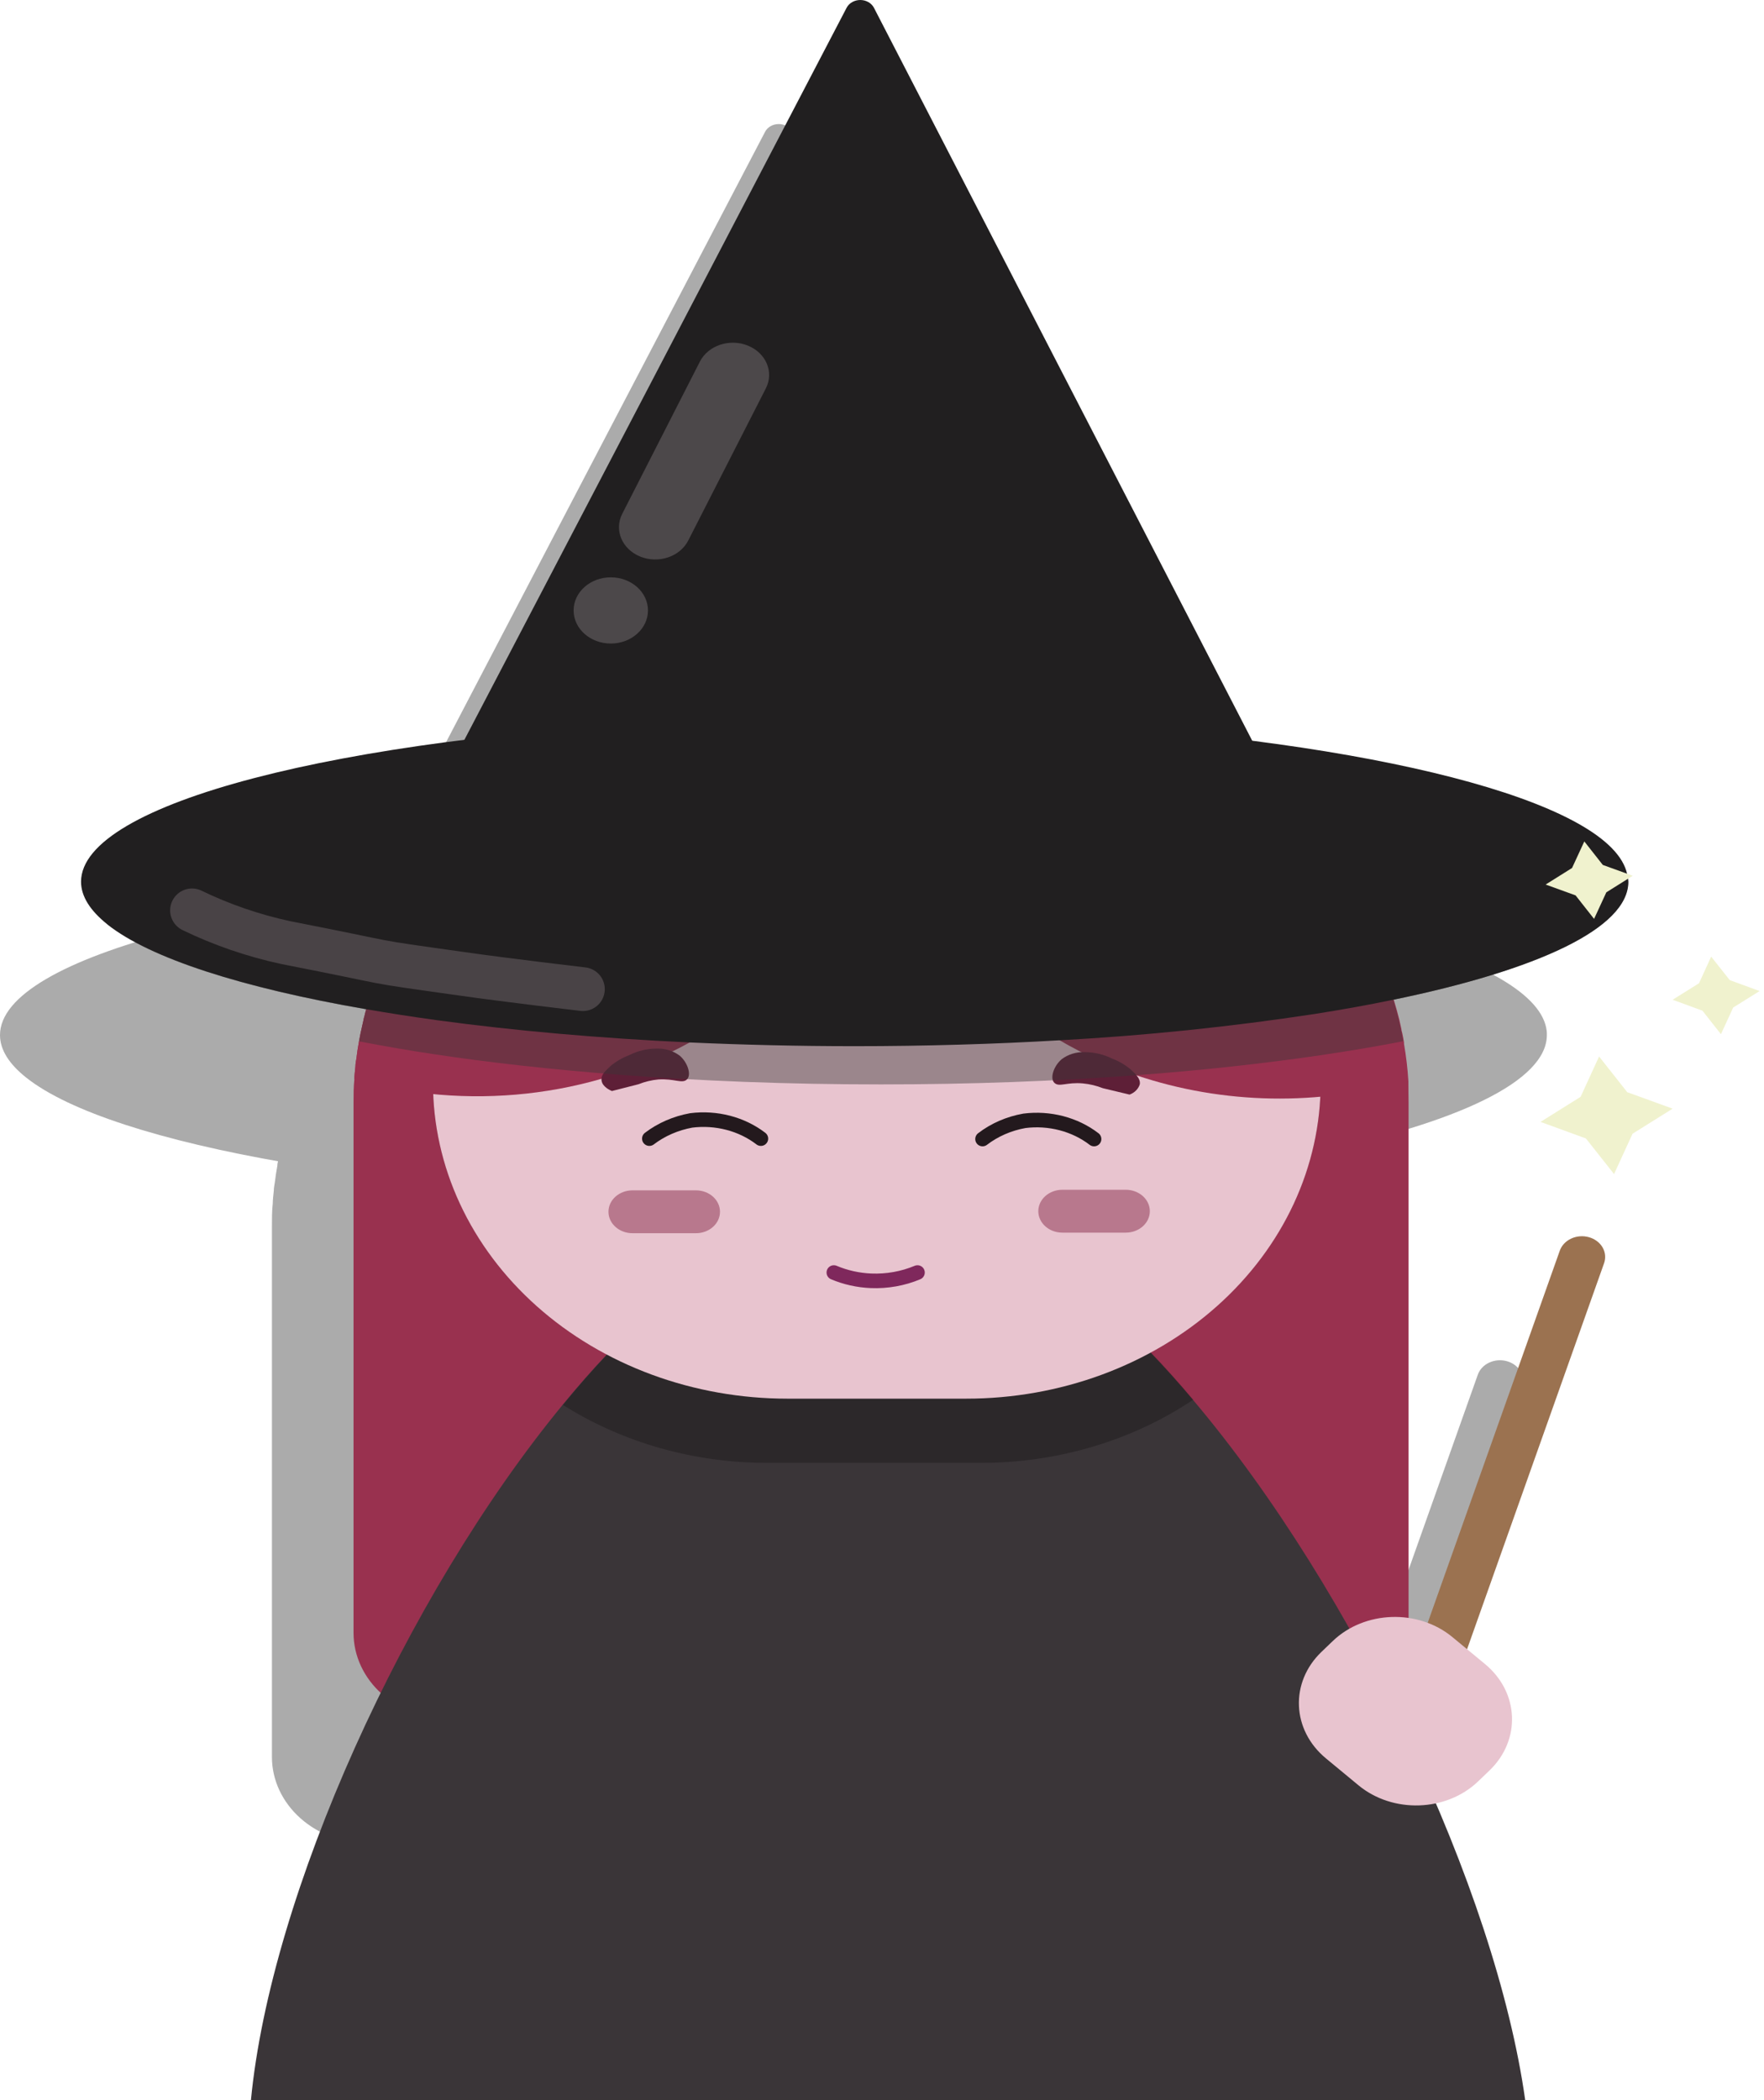 <svg width="242" height="288" viewBox="0 0 242 288" fill="none" xmlns="http://www.w3.org/2000/svg">
<g opacity="0.33">
<path d="M182.057 168.139V240.957C182.059 242.515 181.715 244.058 181.046 245.497C180.378 246.937 179.396 248.245 178.159 249.347C176.921 250.448 175.452 251.322 173.834 251.917C172.217 252.513 170.484 252.818 168.734 252.817H50.643C47.108 252.817 43.718 251.568 41.217 249.344C38.717 247.12 37.31 244.103 37.306 240.957V168.139C37.306 167.095 37.306 166.051 37.421 165.018C37.421 164.439 37.511 163.883 37.562 163.293C37.562 162.896 37.651 162.487 37.702 162.158C37.791 161.398 37.906 160.637 38.046 159.888C38.046 159.502 38.186 159.117 38.263 158.753C38.339 158.39 38.365 158.254 38.428 158.004C38.492 157.755 38.581 157.267 38.684 156.869C38.698 156.726 38.732 156.585 38.785 156.449C38.785 156.132 38.938 155.814 39.028 155.496C39.168 154.94 39.334 154.361 39.499 153.862C39.665 153.362 39.856 152.727 40.048 152.182C40.252 151.599 40.468 151.021 40.698 150.446C40.889 149.969 41.081 149.504 41.285 149.038C41.285 148.925 41.374 148.823 41.412 148.72L41.986 147.461C42.139 147.143 42.292 146.825 42.458 146.507C42.623 146.19 42.84 145.736 43.044 145.372C43.618 144.237 44.242 143.193 44.906 142.138C45.237 141.604 45.581 141.082 45.938 140.56C46.295 140.038 46.652 139.528 47.022 139.017L48.157 137.519C48.629 136.917 49.113 136.384 49.623 135.737C49.814 135.51 49.993 135.283 50.197 135.067L50.324 134.908L51.013 134.148C51.293 133.841 51.587 133.546 51.867 133.251C52.148 132.956 52.67 132.423 53.142 132.026C54.162 131.027 55.233 130.073 56.33 129.154C57.094 128.507 57.885 127.872 58.688 127.259L60.18 126.124L61.455 125.25L62.641 124.478C63.176 124.138 63.712 123.797 64.26 123.48L64.834 123.128L65.459 122.776C66.096 122.413 66.734 122.072 67.371 121.732C68.008 121.391 68.646 121.107 69.22 120.812C69.793 120.517 70.495 120.222 71.107 119.95C71.719 119.677 72.382 119.394 73.019 119.144C73.657 118.894 74.294 118.633 74.983 118.395C75.671 118.157 76.092 117.998 76.666 117.805L77.367 117.578L78.578 117.203L79.445 116.954L80.873 116.568C80.954 116.556 81.035 116.556 81.115 116.568L83.117 116.08L84.8 115.728C84.851 115.718 84.903 115.718 84.953 115.728C85.523 115.614 86.097 115.512 86.674 115.421C87.172 115.331 87.669 115.251 88.179 115.183L88.982 115.081C89.339 115.02 89.696 114.975 90.053 114.945L90.805 114.865L91.902 114.752C92.399 114.752 92.909 114.672 93.419 114.65H93.713C94.376 114.65 94.987 114.582 95.714 114.559C96.441 114.536 97.104 114.559 97.793 114.559H121.61C123.726 114.559 125.804 114.661 127.87 114.843C128.38 114.843 128.903 114.945 129.413 115.013L129.961 115.07C130.53 115.138 131.104 115.217 131.682 115.308H131.963L132.893 115.455L134.436 115.739C135.112 115.864 135.788 116.012 136.451 116.159C136.496 116.147 136.545 116.147 136.591 116.159C137.177 116.284 137.751 116.432 138.325 116.579H138.503L138.758 116.647L140.276 117.067C140.773 117.203 141.283 117.362 141.78 117.521C142.277 117.68 142.609 117.782 143.055 117.93C146.285 119.015 149.404 120.348 152.375 121.913L153.65 122.606L154.007 122.81L155.818 123.877L156.404 124.251C157.106 124.683 157.807 125.148 158.495 125.613L159.005 125.976C159.299 126.169 159.579 126.374 159.86 126.589L160.739 127.247C160.944 127.386 161.139 127.533 161.326 127.69C161.759 128.031 162.193 128.371 162.601 128.723C163.009 129.075 163.493 129.461 163.876 129.858C164.258 130.255 164.705 130.596 165.151 130.993L166.337 132.128L166.426 132.219C166.834 132.616 167.229 133.024 167.637 133.444L167.981 133.819C168.275 134.125 168.555 134.432 168.836 134.749L169.065 134.999L169.97 136.055C170.225 136.35 170.48 136.656 170.723 136.963C170.965 137.269 170.939 137.235 171.041 137.382C171.1 137.437 171.152 137.498 171.194 137.564L171.819 138.381C172.142 138.79 172.448 139.21 172.737 139.641C172.941 139.913 173.132 140.197 173.311 140.47C173.339 140.495 173.361 140.526 173.375 140.56C173.502 140.742 173.63 140.923 173.744 141.116C174.407 142.104 175.019 143.125 175.619 144.169C175.925 144.703 176.218 145.304 176.498 145.804C176.779 146.303 176.894 146.575 177.085 146.939L177.429 147.676C177.429 147.779 177.531 147.881 177.569 147.983C177.812 148.494 178.028 149.004 178.245 149.515L178.385 149.844L178.653 150.525C178.793 150.888 178.934 151.24 179.061 151.603C179.189 151.966 179.278 152.193 179.38 152.5C179.584 153.079 179.775 153.635 179.941 154.248C180.068 154.668 180.196 155.088 180.311 155.519C180.553 156.37 180.757 157.221 180.935 158.084C180.935 158.288 181.025 158.481 181.063 158.685C181.152 159.094 181.229 159.514 181.292 159.934C181.299 159.998 181.299 160.062 181.292 160.127C181.589 161.826 181.789 163.539 181.892 165.257C181.968 166.119 182.057 167.129 182.057 168.139Z" fill="black"/>
<path d="M212.211 141.939C212.211 148.283 199.856 154.026 179.966 158.123C176.587 158.826 172.979 159.473 169.167 160.075C157.587 161.838 145.908 163.043 134.181 163.684C125.256 164.206 115.795 164.49 106.131 164.49C98.366 164.49 90.831 164.308 83.5 163.979C71.005 163.4 59.339 162.356 48.909 160.937C45.505 160.472 42.228 159.961 39.104 159.417C22.083 156.477 9.46 152.425 3.608 147.784C1.25 145.922 0 143.959 0 141.939C0 131.168 35.585 122.157 83.143 119.932C90.538 119.58 98.226 119.399 106.093 119.399C117.402 119.399 128.29 119.773 138.516 120.466C180.425 123.326 211 131.554 212.186 141.348C212.207 141.545 212.216 141.742 212.211 141.939Z" fill="black"/>
<path d="M163.723 124.626C163.866 124.906 163.927 125.214 163.902 125.522C163.877 125.829 163.765 126.125 163.577 126.384C163.389 126.643 163.131 126.855 162.827 127.002C162.523 127.149 162.182 127.226 161.836 127.225L106.564 127.111L51.28 126.998C50.933 127.005 50.589 126.933 50.281 126.789C49.972 126.645 49.711 126.434 49.519 126.175C49.328 125.917 49.214 125.619 49.187 125.31C49.161 125.001 49.223 124.692 49.368 124.41L77.418 70.739L104.958 18.078C105.124 17.759 105.388 17.49 105.72 17.301C106.052 17.112 106.438 17.012 106.832 17.012C107.226 17.012 107.612 17.112 107.944 17.301C108.276 17.49 108.541 17.759 108.706 18.078L135.953 70.841L163.723 124.626Z" fill="black"/>
<path d="M206.738 186.667C207.544 186.894 208.216 187.396 208.606 188.064C208.995 188.732 209.071 189.51 208.816 190.228L188.271 248.091L182.192 246.381L202.738 188.517C202.993 187.8 203.557 187.202 204.307 186.855C205.057 186.508 205.932 186.44 206.738 186.667Z" fill="black"/>
<path d="M192.522 245.209L188.057 241.517C183.356 237.632 176.006 237.874 171.641 242.058L170.097 243.539C165.732 247.723 166.004 254.265 170.705 258.15L175.171 261.842C179.871 265.728 187.221 265.485 191.586 261.301L193.13 259.821C197.495 255.636 197.223 249.094 192.522 245.209Z" fill="black"/>
</g>
<path d="M193.239 151.115V223.933C193.241 225.491 192.897 227.034 192.228 228.473C191.559 229.913 190.578 231.221 189.34 232.322C188.103 233.424 186.633 234.298 185.016 234.893C183.399 235.489 181.665 235.794 179.915 235.793H61.837C58.303 235.793 54.912 234.544 52.412 232.32C49.911 230.096 48.504 227.079 48.501 223.933V151.115C48.501 150.071 48.501 149.027 48.616 147.994C48.616 147.415 48.705 146.859 48.756 146.269C48.756 145.872 48.845 145.463 48.896 145.134C48.985 144.374 49.1 143.613 49.24 142.864C49.304 142.478 49.381 142.092 49.457 141.729C49.534 141.366 49.559 141.23 49.623 140.98C49.687 140.731 49.776 140.243 49.878 139.845C49.892 139.702 49.926 139.561 49.98 139.425C50.044 139.108 50.133 138.79 50.222 138.472C50.362 137.916 50.528 137.337 50.694 136.838C50.86 136.338 51.051 135.703 51.242 135.158C51.446 134.583 51.663 134.004 51.892 133.422C52.084 132.945 52.275 132.48 52.479 132.014C52.479 131.901 52.568 131.799 52.606 131.696L53.18 130.437C53.333 130.119 53.486 129.801 53.652 129.483C53.818 129.166 54.034 128.712 54.238 128.348C54.812 127.213 55.437 126.169 56.1 125.114C56.431 124.58 56.776 124.058 57.133 123.536C57.49 123.014 57.847 122.503 58.216 121.993L59.351 120.495C59.823 119.893 60.307 119.36 60.817 118.713C61.009 118.486 61.187 118.259 61.391 118.043L61.519 117.884L62.207 117.124C62.488 116.817 62.781 116.522 63.061 116.227C63.342 115.932 63.865 115.399 64.336 115.002C65.356 114.003 66.427 113.049 67.524 112.13C68.289 111.483 69.079 110.848 69.883 110.235L71.374 109.1L72.649 108.226L73.835 107.454C74.371 107.114 74.906 106.773 75.454 106.455L76.028 106.104L76.653 105.752C77.29 105.389 77.928 105.048 78.565 104.708C79.203 104.367 79.84 104.083 80.414 103.788C80.988 103.493 81.689 103.198 82.301 102.926C82.913 102.653 83.576 102.37 84.214 102.12C84.851 101.87 85.489 101.609 86.177 101.371C86.866 101.133 87.286 100.974 87.86 100.781L88.561 100.554L89.836 100.179L90.703 99.93L92.131 99.544C92.212 99.532 92.293 99.532 92.374 99.544L94.375 99.056L96.058 98.704C96.109 98.694 96.161 98.694 96.211 98.704C96.781 98.59 97.355 98.488 97.933 98.397C98.43 98.307 98.927 98.227 99.437 98.159L100.24 98.057C100.597 97.996 100.954 97.951 101.311 97.921L102.064 97.841L103.16 97.728C103.657 97.728 104.167 97.648 104.677 97.626H104.971C105.634 97.626 106.246 97.558 106.972 97.535C107.699 97.512 108.362 97.535 109.051 97.535H132.868C134.984 97.535 137.062 97.637 139.128 97.819C139.638 97.819 140.161 97.921 140.671 97.989L141.219 98.046C141.797 98.114 142.371 98.193 142.94 98.284H143.221L144.151 98.431L145.694 98.715C146.37 98.84 147.046 98.987 147.709 99.135C147.754 99.123 147.803 99.123 147.849 99.135C148.435 99.26 149.009 99.407 149.583 99.555H149.761L150.016 99.623L151.534 100.043C152.031 100.179 152.541 100.338 153.038 100.497C153.535 100.656 153.867 100.758 154.313 100.906C157.544 101.991 160.662 103.324 163.633 104.889L164.908 105.582L165.265 105.786L167.076 106.853L167.662 107.227C168.364 107.658 169.065 108.124 169.753 108.589L170.263 108.952C170.557 109.145 170.837 109.35 171.118 109.565L171.997 110.223C172.202 110.361 172.398 110.509 172.584 110.666C173.017 111.007 173.451 111.347 173.859 111.699C174.267 112.051 174.751 112.437 175.134 112.834L176.409 113.969L177.595 115.104L177.684 115.194C178.092 115.592 178.487 116 178.959 116.42L179.303 116.795C179.596 117.101 179.877 117.408 180.157 117.725L180.387 117.975L181.292 119.031C181.547 119.326 181.802 119.632 182.044 119.938C182.287 120.245 182.261 120.211 182.363 120.358C182.422 120.413 182.474 120.474 182.516 120.54L183.141 121.357C183.464 121.766 183.77 122.186 184.059 122.617C184.263 122.889 184.454 123.173 184.633 123.445C184.661 123.471 184.683 123.502 184.696 123.536C184.824 123.718 184.951 123.899 185.066 124.092C185.729 125.08 186.341 126.101 186.94 127.145C187.246 127.679 187.54 128.28 187.82 128.78C188.101 129.279 188.215 129.551 188.407 129.915L188.751 130.652C188.751 130.754 188.853 130.857 188.891 130.959C189.133 131.469 189.35 131.98 189.567 132.491L189.707 132.82L189.975 133.501C190.115 133.864 190.255 134.216 190.383 134.636C190.51 135.056 190.6 135.226 190.702 135.533C190.906 136.111 191.097 136.667 191.263 137.28C191.428 137.893 191.518 138.12 191.632 138.551C191.875 139.403 192.079 140.254 192.257 141.116C192.257 141.321 192.346 141.514 192.385 141.718C192.474 142.127 192.55 142.546 192.614 142.966C192.621 143.031 192.621 143.095 192.614 143.159C192.911 144.859 193.111 146.571 193.213 148.289C193.201 149.095 193.239 150.105 193.239 151.115Z" fill="#99314F"/>
<path d="M209.24 288H34.425C37.128 259.831 55.501 219.041 77.176 192.665C79.165 190.236 81.192 187.921 83.232 185.765C94.261 174.075 105.838 166.573 116.382 166.573H125.077C135.367 166.573 146.752 173.939 157.832 185.47C159.796 187.513 161.738 189.677 163.659 191.962C185.793 218.145 205.198 259.139 209.24 288Z" fill="#3A3538"/>
<path opacity="0.28" d="M181.177 147.018V148.493C181.181 155.917 179.038 163.216 174.957 169.69C170.875 176.164 164.991 181.594 157.87 185.458C159.834 187.501 161.776 189.665 163.697 191.95C155.288 197.58 145.048 200.62 134.525 200.61H105.277C95.227 200.615 85.425 197.839 77.227 192.665C79.216 190.236 81.243 187.921 83.283 185.765C76.008 181.938 69.981 176.488 65.795 169.954C61.609 163.42 59.41 156.027 59.415 148.505V147.029C59.406 138.422 62.281 130.008 67.673 122.863C73.065 115.718 80.728 110.168 89.683 106.921C94.703 105.411 99.966 104.644 105.264 104.651H134.512C141.859 104.639 149.112 106.11 155.728 108.952H155.843C163.524 112.68 169.931 118.185 174.39 124.884C178.849 131.584 181.194 139.231 181.177 147.018Z" fill="#0A0809"/>
<path d="M181.177 147.018V148.493C181.184 154.181 179.931 159.813 177.49 165.069C175.049 170.325 171.468 175.1 166.951 179.123C162.434 183.146 157.071 186.336 151.168 188.512C145.265 190.687 138.938 191.806 132.549 191.803H108.018C101.633 191.803 95.31 190.683 89.41 188.507C83.511 186.332 78.151 183.143 73.637 179.124C69.122 175.104 65.542 170.332 63.099 165.08C60.657 159.829 59.401 154.2 59.402 148.516V147.041C59.392 138.43 62.267 130.013 67.662 122.866C73.056 115.718 80.724 110.167 89.683 106.921C95.504 104.807 101.732 103.727 108.018 103.743H132.587C140.668 103.734 148.623 105.525 155.728 108.952H155.843C163.524 112.68 169.931 118.185 174.39 124.884C178.849 131.584 181.194 139.231 181.177 147.018Z" fill="#E8C4CF"/>
<path d="M122.872 124.456L120.653 125.976L98.507 140.594C97.231 141.434 95.957 142.229 94.618 142.955C87.814 146.704 80.179 149.095 72.237 149.965C64.296 150.835 56.237 150.163 48.616 147.994C48.616 147.415 48.705 146.859 48.756 146.269C48.756 145.872 48.845 145.463 48.896 145.134C48.986 144.374 49.1 143.613 49.24 142.864C49.304 142.478 49.381 142.092 49.457 141.729C49.534 141.366 49.559 141.23 49.623 140.98C49.687 140.731 49.776 140.243 49.878 139.845C49.892 139.702 49.927 139.561 49.98 139.425C50.044 139.108 50.133 138.79 50.222 138.472C50.362 137.916 50.528 137.337 50.694 136.838C50.86 136.338 51.051 135.703 51.242 135.158C51.446 134.583 51.663 134.004 51.892 133.422C52.071 132.956 52.262 132.48 52.466 132.014C52.466 131.912 52.556 131.799 52.606 131.696L53.18 130.437C53.333 130.119 53.486 129.801 53.652 129.483C53.818 129.166 54.035 128.712 54.239 128.348C54.812 127.213 55.437 126.169 56.1 125.114C56.431 124.58 56.776 124.058 57.133 123.536C57.49 123.014 57.847 122.503 58.217 121.993L59.351 120.495L60.257 119.36C60.626 118.917 60.996 118.474 61.391 118.032C61.786 117.589 61.927 117.419 62.207 117.112C62.488 116.806 62.781 116.511 63.062 116.216C63.342 115.921 63.865 115.387 64.337 114.99L65.382 114.003C65.854 113.56 66.338 113.129 66.835 112.698C67.065 112.493 67.282 112.3 67.524 112.119C69.141 110.748 70.844 109.46 72.624 108.26L73.81 107.488C74.345 107.148 74.881 106.807 75.429 106.489C75.977 106.172 76.232 106.013 76.704 105.786C77.341 105.423 77.979 105.082 78.617 104.742C80.747 104.742 82.875 104.852 84.992 105.071C87.423 105.302 89.834 105.681 92.208 106.206C103.093 108.638 112.881 113.977 120.258 121.505C120.793 122.038 121.303 122.64 121.813 123.162C122.323 123.684 122.476 123.99 122.872 124.456Z" fill="#99314F"/>
<path d="M193.137 148.108C180.995 151.712 167.828 151.479 155.856 147.449C152.18 146.191 148.666 144.585 145.375 142.66C144.177 141.968 142.991 141.23 141.844 140.39L120.653 125.976L117.759 124.002C118.014 123.706 118.282 123.411 118.549 123.128C119.047 122.56 119.569 121.993 120.118 121.471C127.584 113.884 137.508 108.543 148.525 106.183C151.22 105.605 153.961 105.207 156.723 104.991C158.983 104.819 161.252 104.766 163.519 104.832L164.794 105.525L165.151 105.729L166.961 106.796L167.548 107.17C168.249 107.602 168.95 108.067 169.639 108.532L170.149 108.896C170.442 109.088 170.722 109.293 171.003 109.508L171.883 110.167C172.087 110.305 172.283 110.452 172.469 110.609C172.903 110.95 173.336 111.29 173.744 111.642C174.152 111.994 174.637 112.38 175.019 112.777L176.294 113.912L177.48 115.047L177.569 115.138C177.977 115.535 178.372 115.943 178.844 116.363L179.188 116.738C179.482 117.044 179.762 117.351 180.043 117.669L180.272 117.918L181.177 118.974C181.432 119.269 181.687 119.575 181.93 119.882C182.172 120.188 182.146 120.154 182.248 120.302C182.307 120.356 182.359 120.417 182.401 120.483L183.026 121.3C183.349 121.709 183.655 122.129 183.944 122.56C184.148 122.833 184.339 123.105 184.518 123.389C184.546 123.414 184.568 123.445 184.582 123.479C184.709 123.661 184.837 123.843 184.951 124.036C185.614 125.023 186.226 126.044 186.826 127.089C187.132 127.622 187.425 128.223 187.705 128.723C187.986 129.222 188.101 129.495 188.292 129.858L188.636 130.596C188.636 130.698 188.738 130.8 188.776 130.902C189.019 131.413 189.235 131.923 189.452 132.434L189.592 132.763L189.86 133.444C190 133.807 190.141 134.159 190.268 134.579C190.396 134.999 190.485 135.169 190.587 135.476C190.791 136.055 190.982 136.611 191.148 137.224C191.314 137.836 191.403 138.063 191.518 138.495C191.76 139.346 191.964 140.197 192.142 141.06C192.142 141.264 192.232 141.457 192.27 141.661C192.359 142.07 192.436 142.49 192.499 142.91C192.511 142.974 192.511 143.039 192.499 143.103C192.804 144.761 193.017 146.431 193.137 148.108Z" fill="#99314F"/>
<path d="M181.177 118.883V123.071H59.364V120.37C64.382 113.951 70.908 108.58 78.489 104.628C87.723 99.816 98.235 97.289 108.936 97.308H132.753C143.567 97.294 154.186 99.874 163.493 104.776C170.369 108.401 176.378 113.195 181.177 118.883Z" fill="#47383E"/>
<path d="M154.963 150.105C155.302 149.981 155.604 149.789 155.847 149.546C156.09 149.302 156.268 149.012 156.366 148.698C156.493 147.915 155.779 147.279 155.091 146.632C154.344 146.012 153.481 145.512 152.541 145.157C151.421 144.601 150.164 144.301 148.882 144.283C147.701 144.225 146.541 144.574 145.643 145.259C144.534 146.201 143.998 147.892 144.661 148.505C145.324 149.118 146.332 148.369 148.563 148.573C149.51 148.664 150.435 148.886 151.304 149.231" fill="#5E1F37"/>
<path d="M83.946 149.617C83.729 149.526 82.671 149.061 82.531 148.21C82.391 147.359 83.13 146.802 83.806 146.144C84.557 145.532 85.419 145.037 86.356 144.68C87.473 144.116 88.731 143.812 90.015 143.795C91.194 143.744 92.352 144.093 93.254 144.771C94.35 145.713 94.885 147.404 94.235 148.028C93.585 148.652 92.552 147.892 90.334 148.028C89.387 148.117 88.461 148.339 87.593 148.686" fill="#5E1F37"/>
<path opacity="0.44" d="M191.148 137.099C191.275 137.519 191.403 137.939 191.518 138.37C191.76 139.221 191.964 140.072 192.142 140.935C192.142 141.139 192.232 141.332 192.27 141.536C192.359 141.945 192.436 142.365 192.499 142.785C188.929 143.488 185.117 144.124 181.114 144.714C173.374 145.849 164.896 146.78 155.856 147.449C144.891 148.266 133.097 148.709 120.832 148.709C108.082 148.709 95.829 148.232 84.507 147.347C75.582 146.655 67.116 145.713 59.453 144.555C55.883 144.022 52.479 143.42 49.253 142.807C49.317 142.422 49.393 142.036 49.47 141.673C49.546 141.309 49.572 141.173 49.636 140.923C49.699 140.674 49.789 140.186 49.891 139.789C49.905 139.645 49.939 139.504 49.993 139.369C50.056 139.051 50.146 138.733 50.235 138.415C33.214 135.476 20.591 131.424 14.739 126.782C14.726 126.582 14.726 126.381 14.739 126.181C14.739 117.101 40.111 109.247 76.64 105.684C79.318 105.423 82.072 105.184 84.877 104.969C90.907 104.503 97.219 104.151 103.721 103.936C105.642 103.868 107.58 103.811 109.535 103.766C113.245 103.686 117.019 103.641 120.832 103.641C124.644 103.641 128.418 103.641 132.128 103.766L135.851 103.868H135.94C143.131 104.083 150.093 104.458 156.736 105.003C159.604 105.23 162.422 105.468 165.176 105.74C193.532 108.521 215.143 113.867 223.354 120.392C223.367 120.585 223.367 120.778 223.354 120.971C223.393 127.259 211.038 133.002 191.148 137.099Z" fill="#3A3738"/>
<path d="M223.393 120.914C223.393 127.259 211.038 133.002 191.148 137.099C187.769 137.802 184.161 138.449 180.349 139.051C168.768 140.814 157.089 142.019 145.363 142.66C136.438 143.182 126.977 143.466 117.249 143.466C109.484 143.466 101.949 143.284 94.618 142.955C82.123 142.376 70.457 141.332 60.027 139.913C56.623 139.448 53.346 138.937 50.222 138.393C33.201 135.453 20.578 131.401 14.726 126.759C12.393 124.898 11.118 122.935 11.118 120.914C11.118 110.144 46.703 101.133 94.261 98.908C101.656 98.556 109.344 98.375 117.211 98.375C128.52 98.375 139.408 98.749 149.634 99.442C191.543 102.302 222.118 110.53 223.303 120.324C223.346 120.519 223.376 120.716 223.393 120.914Z" fill="#211F20"/>
<path d="M174.905 107.613C175.047 107.892 175.109 108.198 175.084 108.503C175.06 108.809 174.951 109.104 174.766 109.362C174.581 109.62 174.326 109.833 174.025 109.982C173.725 110.13 173.387 110.209 173.043 110.212L117.746 110.087L62.475 109.985C62.129 109.983 61.79 109.904 61.487 109.755C61.185 109.606 60.93 109.392 60.744 109.132C60.559 108.872 60.45 108.575 60.427 108.268C60.404 107.961 60.468 107.654 60.614 107.375L88.663 53.715L116.152 1.054C116.32 0.739 116.584 0.472 116.915 0.286C117.245 0.099 117.629 0 118.02 0C118.412 0 118.795 0.099 119.126 0.286C119.457 0.472 119.721 0.739 119.888 1.054L147.135 53.828L174.905 107.613Z" fill="#211F20"/>
<path d="M105.069 53.253C106.205 51.028 105.098 48.404 102.598 47.393C100.098 46.382 97.15 47.367 96.014 49.592L85.362 70.465C84.227 72.691 85.333 75.315 87.833 76.326C90.334 77.337 93.281 76.352 94.417 74.126L105.069 53.253Z" fill="#4C484A"/>
<path d="M83.793 88.251C86.609 88.251 88.893 86.219 88.893 83.711C88.893 81.204 86.609 79.171 83.793 79.171C80.976 79.171 78.693 81.204 78.693 83.711C78.693 86.219 80.976 88.251 83.793 88.251Z" fill="#4C484A"/>
<path d="M26.341 124.841C30.384 126.802 34.695 128.286 39.168 129.256C55.743 132.491 48.998 131.526 63.393 133.546C69.232 134.386 79.968 135.646 79.968 135.646" stroke="#494346" stroke-width="6" stroke-miterlimit="10" stroke-linecap="round"/>
<path opacity="0.72" d="M154.441 163.157H145.745C143.921 163.157 142.443 164.473 142.443 166.096C142.443 167.72 143.921 169.036 145.745 169.036H154.441C156.264 169.036 157.743 167.72 157.743 166.096C157.743 164.473 156.264 163.157 154.441 163.157Z" fill="#A55B74"/>
<path d="M134.793 156.2C136.432 154.942 138.408 154.082 140.53 153.703C142.232 153.487 143.966 153.598 145.616 154.029C147.265 154.46 148.792 155.2 150.093 156.2" stroke="#23191D" stroke-width="2" stroke-miterlimit="10" stroke-linecap="round"/>
<path opacity="0.72" d="M95.472 163.236H86.776C84.953 163.236 83.474 164.552 83.474 166.176C83.474 167.799 84.953 169.115 86.776 169.115H95.472C97.296 169.115 98.774 167.799 98.774 166.176C98.774 164.552 97.296 163.236 95.472 163.236Z" fill="#A55B74"/>
<path d="M114.393 174.506C115.992 175.182 117.725 175.568 119.493 175.641C121.69 175.73 123.878 175.341 125.868 174.506" stroke="#7F285C" stroke-width="2" stroke-miterlimit="10" stroke-linecap="round"/>
<path d="M89.084 156.143C90.728 154.891 92.702 154.032 94.822 153.646C96.523 153.432 98.257 153.544 99.906 153.974C101.555 154.405 103.082 155.144 104.384 156.143" stroke="#23191D" stroke-width="2" stroke-miterlimit="10" stroke-linecap="round"/>
<path d="M217.984 169.661C218.79 169.887 219.462 170.39 219.852 171.058C220.241 171.725 220.317 172.504 220.063 173.221L199.517 231.085L193.438 229.375L213.984 171.511C214.239 170.793 214.803 170.195 215.553 169.848C216.303 169.501 217.178 169.434 217.984 169.661Z" fill="#9B7250"/>
<path d="M203.721 228.192L199.255 224.5C194.555 220.614 187.205 220.857 182.84 225.041L181.296 226.521C176.931 230.706 177.203 237.248 181.904 241.133L186.369 244.825C191.07 248.71 198.42 248.468 202.785 244.284L204.329 242.803C208.694 238.619 208.422 232.077 203.721 228.192Z" fill="#E8C4CF"/>
<path d="M221.429 161.001L217.566 156.12L211.344 153.85L216.839 150.412L219.376 144.884L223.24 149.776L229.462 152.035L223.966 155.473L221.429 161.001Z" fill="#F0F2CE"/>
<path d="M236.092 141.82L233.554 138.597L229.462 137.099L233.083 134.84L234.753 131.186L237.303 134.409L241.396 135.907L237.775 138.166L236.092 141.82Z" fill="#F0F2CE"/>
<path d="M218.688 126.01L216.151 122.787L212.045 121.3L215.666 119.031L217.349 115.387L219.886 118.611L223.992 120.097L220.371 122.367L218.688 126.01Z" fill="#F0F2CE"/>
</svg>